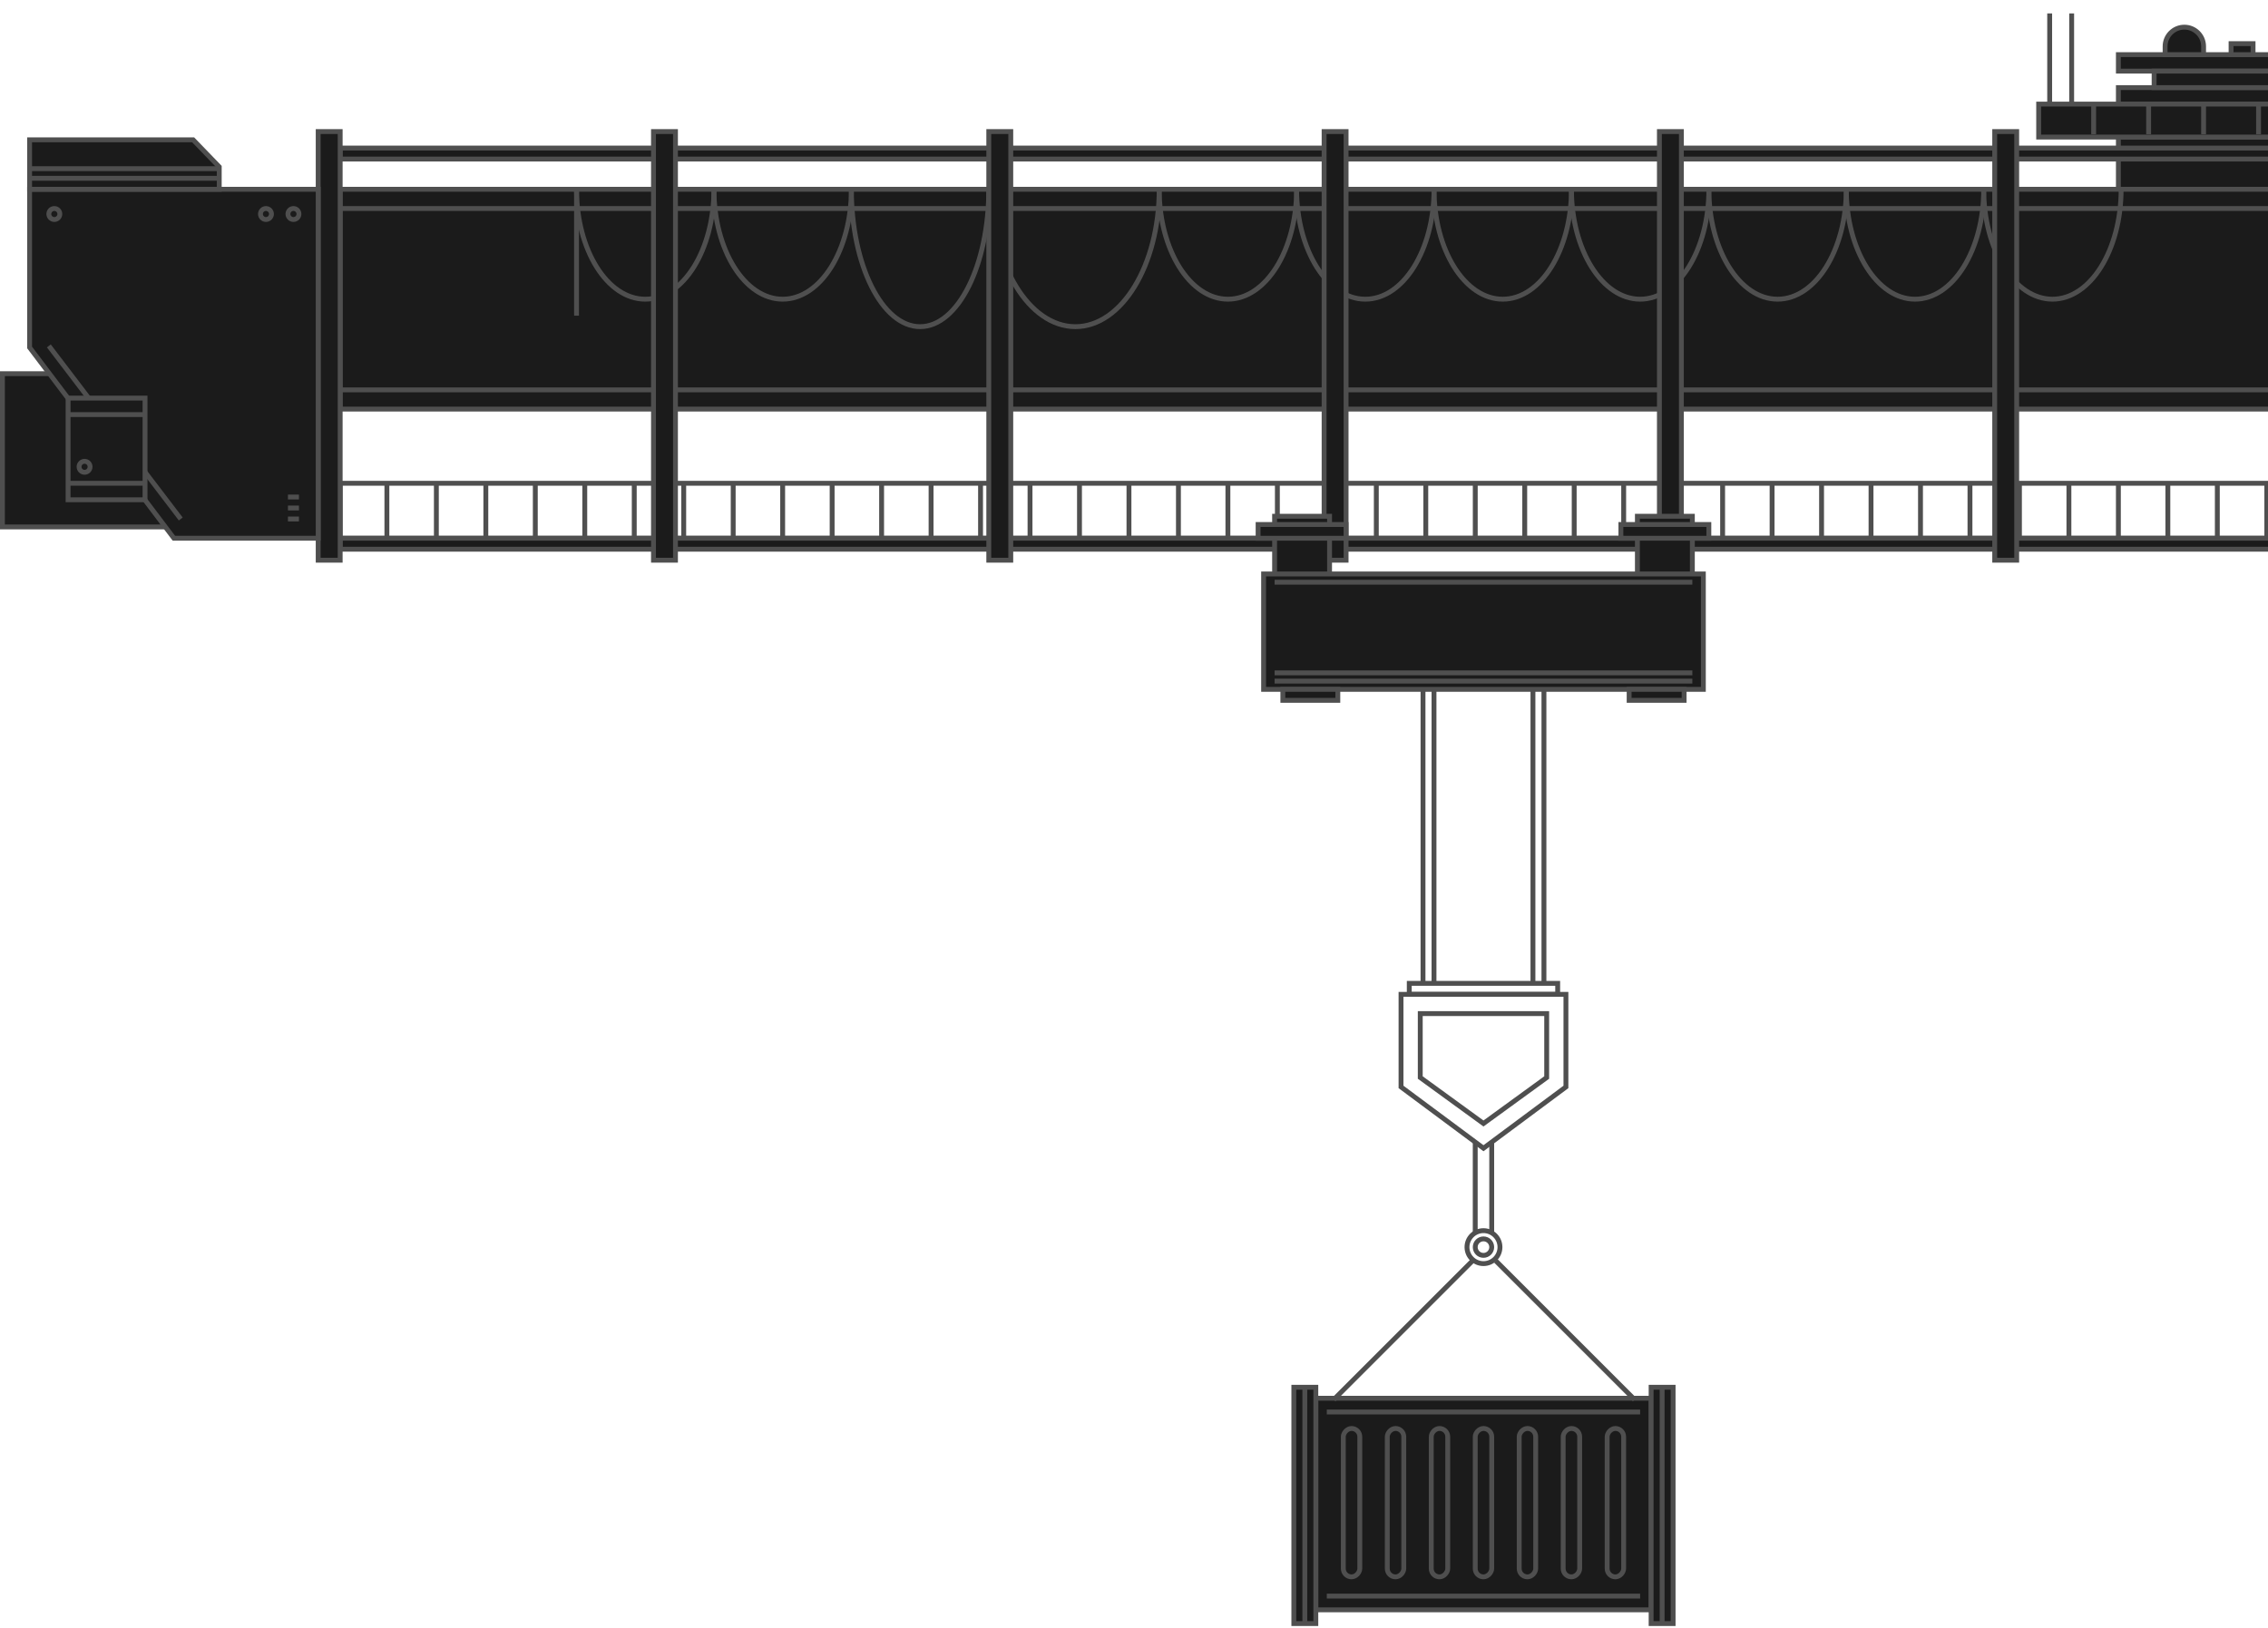 <svg width="932" height="669" viewBox="0 0 932 669" fill="none" xmlns="http://www.w3.org/2000/svg">
<rect width="182.965" height="21.459" transform="matrix(-1 0 0 1 1053.48 56.341)" fill="#1B1B1B" stroke="#4F4F4F" stroke-width="2"/>
<rect width="182.965" height="6.776" transform="matrix(-1 0 0 1 1053.48 36.012)" fill="#1B1B1B" stroke="#4F4F4F" stroke-width="2"/>
<rect width="182.965" height="6.776" transform="matrix(-1 0 0 1 1053.48 22.459)" fill="#1B1B1B" stroke="#4F4F4F" stroke-width="2"/>
<rect width="9.035" height="4.518" transform="matrix(-1 0 0 1 925.859 17.941)" fill="#1B1B1B" stroke="#4F4F4F" stroke-width="2"/>
<rect width="153.6" height="6.776" transform="matrix(-1 0 0 1 1038.8 29.235)" fill="#1B1B1B" stroke="#4F4F4F" stroke-width="2"/>
<rect width="248.471" height="13.553" transform="matrix(-1 0 0 1 1086.23 42.788)" fill="#1B1B1B" stroke="#4F4F4F" stroke-width="2"/>
<rect x="1" y="-1" width="107.035" height="62.988" transform="matrix(-1 0 0 1 109.035 154.6)" fill="#1B1B1B" stroke="#4F4F4F" stroke-width="2"/>
<path d="M905.529 19.07C905.529 14.704 901.989 11.165 897.623 11.165C893.257 11.165 889.717 14.704 889.717 19.07V22.459H905.529V19.07Z" fill="#1B1B1B" stroke="#4F4F4F" stroke-width="2"/>
<path d="M1793.25 77.8H139.788V168.153H1793.25V77.8Z" fill="#1B1B1B" stroke="#4F4F4F" stroke-width="2"/>
<path d="M1793.25 85.706H139.788V160.247H1793.25V85.706Z" fill="#1B1B1B" stroke="#4F4F4F" stroke-width="2"/>
<path d="M1793.25 198.647H139.788V221.235H1793.25V198.647Z" stroke="#4F4F4F" stroke-width="2"/>
<rect width="1653.46" height="4.518" transform="matrix(-1 0 0 1 1793.25 60.859)" fill="#1B1B1B" stroke="#4F4F4F" stroke-width="2"/>
<rect width="1653.46" height="4.518" transform="matrix(-1 0 0 1 1793.25 221.235)" fill="#1B1B1B" stroke="#4F4F4F" stroke-width="2"/>
<path d="M236.917 129.753V77.8" stroke="#4F4F4F" stroke-width="2"/>
<path d="M236.917 77.8C236.917 102.75 249.559 122.977 265.153 122.977C280.747 122.977 293.388 102.75 293.388 77.8" stroke="#4F4F4F" stroke-width="2"/>
<path d="M293.388 77.8C293.388 102.75 306.03 122.977 321.624 122.977C337.218 122.977 349.859 102.75 349.859 77.8" stroke="#4F4F4F" stroke-width="2"/>
<path d="M476.353 77.8C476.353 102.75 488.994 122.977 504.588 122.977C520.182 122.977 532.823 102.75 532.823 77.8" stroke="#4F4F4F" stroke-width="2"/>
<path d="M532.823 77.8C532.823 102.75 545.465 122.977 561.059 122.977C576.653 122.977 589.294 102.75 589.294 77.8" stroke="#4F4F4F" stroke-width="2"/>
<path d="M589.294 77.8C589.294 102.75 601.935 122.977 617.529 122.977C633.123 122.977 645.765 102.75 645.765 77.8" stroke="#4F4F4F" stroke-width="2"/>
<path d="M645.765 77.8C645.765 102.75 658.406 122.977 674 122.977C689.594 122.977 702.235 102.75 702.235 77.8" stroke="#4F4F4F" stroke-width="2"/>
<path d="M702.235 77.8C702.235 102.75 714.877 122.977 730.471 122.977C746.065 122.977 758.706 102.75 758.706 77.8" stroke="#4F4F4F" stroke-width="2"/>
<path d="M758.706 77.8C758.706 102.75 771.347 122.977 786.941 122.977C802.535 122.977 815.176 102.75 815.176 77.8" stroke="#4F4F4F" stroke-width="2"/>
<path d="M815.176 77.8C815.176 102.75 827.818 122.977 843.411 122.977C859.005 122.977 871.647 102.75 871.647 77.8" stroke="#4F4F4F" stroke-width="2"/>
<path d="M349.859 77.8C349.859 108.988 362.5 134.271 378.094 134.271C393.688 134.271 406.33 108.988 406.33 77.8" stroke="#4F4F4F" stroke-width="2"/>
<path d="M407.459 77.8C407.459 108.988 422.881 134.271 441.906 134.271C460.931 134.271 476.353 108.988 476.353 77.8" stroke="#4F4F4F" stroke-width="2"/>
<rect width="9.035" height="176.188" transform="matrix(-1 0 0 1 828.729 54.081)" fill="#1B1B1B" stroke="#4F4F4F" stroke-width="2"/>
<rect width="9.035" height="176.188" transform="matrix(-1 0 0 1 690.941 54.081)" fill="#1B1B1B" stroke="#4F4F4F" stroke-width="2"/>
<rect width="9.035" height="176.188" transform="matrix(-1 0 0 1 415.364 54.081)" fill="#1B1B1B" stroke="#4F4F4F" stroke-width="2"/>
<rect width="9.035" height="176.188" transform="matrix(-1 0 0 1 553.153 54.081)" fill="#1B1B1B" stroke="#4F4F4F" stroke-width="2"/>
<rect width="9.035" height="176.188" transform="matrix(-1 0 0 1 277.576 54.081)" fill="#1B1B1B" stroke="#4F4F4F" stroke-width="2"/>
<rect width="9.035" height="176.188" transform="matrix(-1 0 0 1 139.788 54.081)" fill="#1B1B1B" stroke="#4F4F4F" stroke-width="2"/>
<path d="M842.282 42.788V5.518" stroke="#4F4F4F" stroke-width="2"/>
<path d="M851.318 42.788V5.518" stroke="#4F4F4F" stroke-width="2"/>
<path d="M12.165 142.827L12.165 77.8L130.753 77.8L130.753 221.235L71.459 221.235L12.165 142.827Z" fill="#1B1B1B" stroke="#4F4F4F" stroke-width="2"/>
<path d="M90.094 68.584L90.094 77.8L12.165 77.8L12.165 57.471L79.365 57.471L90.094 68.584Z" fill="#1B1B1B" stroke="#4F4F4F" stroke-width="2"/>
<path d="M931.505 198.647V221.235" stroke="#4F4F4F" stroke-width="2"/>
<path d="M911.176 198.647V221.235" stroke="#4F4F4F" stroke-width="2"/>
<path d="M890.847 198.647V221.235" stroke="#4F4F4F" stroke-width="2"/>
<path d="M870.517 198.647V221.235" stroke="#4F4F4F" stroke-width="2"/>
<path d="M850.188 198.647V221.235" stroke="#4F4F4F" stroke-width="2"/>
<path d="M829.858 198.647V221.235" stroke="#4F4F4F" stroke-width="2"/>
<path d="M809.529 198.647V221.235" stroke="#4F4F4F" stroke-width="2"/>
<path d="M789.199 198.647V221.235" stroke="#4F4F4F" stroke-width="2"/>
<path d="M768.87 198.647V221.235" stroke="#4F4F4F" stroke-width="2"/>
<path d="M748.541 198.647V221.235" stroke="#4F4F4F" stroke-width="2"/>
<path d="M728.211 198.647V221.235" stroke="#4F4F4F" stroke-width="2"/>
<path d="M707.882 198.647V221.235" stroke="#4F4F4F" stroke-width="2"/>
<path d="M667.223 198.647V221.235" stroke="#4F4F4F" stroke-width="2"/>
<path d="M646.893 198.647V221.235" stroke="#4F4F4F" stroke-width="2"/>
<path d="M626.564 198.647V221.235" stroke="#4F4F4F" stroke-width="2"/>
<path d="M606.235 198.647V221.235" stroke="#4F4F4F" stroke-width="2"/>
<path d="M585.906 198.647V221.235" stroke="#4F4F4F" stroke-width="2"/>
<path d="M565.576 198.647V221.235" stroke="#4F4F4F" stroke-width="2"/>
<path d="M524.917 198.647V221.235" stroke="#4F4F4F" stroke-width="2"/>
<path d="M504.588 198.647V221.235" stroke="#4F4F4F" stroke-width="2"/>
<path d="M484.258 198.647V221.235" stroke="#4F4F4F" stroke-width="2"/>
<path d="M463.929 198.647V221.235" stroke="#4F4F4F" stroke-width="2"/>
<path d="M443.6 198.647V221.235" stroke="#4F4F4F" stroke-width="2"/>
<path d="M423.27 198.647V221.235" stroke="#4F4F4F" stroke-width="2"/>
<path d="M402.941 198.647V221.235" stroke="#4F4F4F" stroke-width="2"/>
<path d="M382.611 198.647V221.235" stroke="#4F4F4F" stroke-width="2"/>
<path d="M362.282 198.647V221.235" stroke="#4F4F4F" stroke-width="2"/>
<path d="M341.953 198.647V221.235" stroke="#4F4F4F" stroke-width="2"/>
<path d="M321.623 198.647V221.235" stroke="#4F4F4F" stroke-width="2"/>
<path d="M301.294 198.647V221.235" stroke="#4F4F4F" stroke-width="2"/>
<path d="M280.964 198.647V221.235" stroke="#4F4F4F" stroke-width="2"/>
<path d="M260.635 198.647V221.235" stroke="#4F4F4F" stroke-width="2"/>
<path d="M240.305 198.647V221.235" stroke="#4F4F4F" stroke-width="2"/>
<path d="M219.976 198.647V221.235" stroke="#4F4F4F" stroke-width="2"/>
<path d="M199.646 198.647V221.235" stroke="#4F4F4F" stroke-width="2"/>
<path d="M179.317 198.647V221.235" stroke="#4F4F4F" stroke-width="2"/>
<path d="M158.988 198.647V221.235" stroke="#4F4F4F" stroke-width="2"/>
<path d="M928.117 42.789V55.212" stroke="#4F4F4F" stroke-width="2"/>
<path d="M905.529 42.789V55.212" stroke="#4F4F4F" stroke-width="2"/>
<path d="M882.941 42.789V55.212" stroke="#4F4F4F" stroke-width="2"/>
<path d="M860.353 42.789V55.212" stroke="#4F4F4F" stroke-width="2"/>
<path d="M12.729 69.329H89.529" stroke="#4F4F4F" stroke-width="2"/>
<path d="M20.07 142.177L74.282 213.329" stroke="#4F4F4F" stroke-width="2"/>
<path d="M12.729 73.282H89.529" stroke="#4F4F4F" stroke-width="2"/>
<rect width="31.623" height="41.788" transform="matrix(-1 0 0 1 59.6 163.635)" fill="#1B1B1B" stroke="#4F4F4F" stroke-width="2"/>
<path d="M27.977 170.412H59.6" stroke="#4F4F4F" stroke-width="2"/>
<path d="M27.977 198.647H59.6" stroke="#4F4F4F" stroke-width="2"/>
<rect width="22.588" height="47.435" transform="matrix(-1 0 0 1 695.447 212.2)" fill="#1B1B1B" stroke="#4F4F4F" stroke-width="2"/>
<rect width="22.588" height="47.435" transform="matrix(-1 0 0 1 546.365 212.2)" fill="#1B1B1B" stroke="#4F4F4F" stroke-width="2"/>
<rect width="180.706" height="47.435" transform="matrix(-1 0 0 1 699.965 235.918)" fill="#1B1B1B" stroke="#4F4F4F" stroke-width="2"/>
<rect width="137.788" height="86.965" transform="matrix(-1 0 0 1 678.506 574.741)" fill="#1B1B1B" stroke="#4F4F4F" stroke-width="2"/>
<rect width="9.035" height="97.129" transform="matrix(-1 0 0 1 687.541 570.223)" fill="#1B1B1B" stroke="#4F4F4F" stroke-width="2"/>
<rect width="9.035" height="97.129" transform="matrix(-1 0 0 1 540.718 570.223)" fill="#1B1B1B" stroke="#4F4F4F" stroke-width="2"/>
<rect width="6.776" height="60.988" rx="3.388" transform="matrix(-1 0 0 1 667.212 587.165)" fill="#1B1B1B" stroke="#4F4F4F" stroke-width="2"/>
<rect width="6.776" height="60.988" rx="3.388" transform="matrix(-1 0 0 1 649.141 587.165)" fill="#1B1B1B" stroke="#4F4F4F" stroke-width="2"/>
<rect width="6.776" height="60.988" rx="3.388" transform="matrix(-1 0 0 1 631.07 587.165)" fill="#1B1B1B" stroke="#4F4F4F" stroke-width="2"/>
<rect width="6.776" height="60.988" rx="3.388" transform="matrix(-1 0 0 1 613 587.165)" fill="#1B1B1B" stroke="#4F4F4F" stroke-width="2"/>
<rect width="6.776" height="60.988" rx="3.388" transform="matrix(-1 0 0 1 594.929 587.165)" fill="#1B1B1B" stroke="#4F4F4F" stroke-width="2"/>
<rect width="6.776" height="60.988" rx="3.388" transform="matrix(-1 0 0 1 576.859 587.165)" fill="#1B1B1B" stroke="#4F4F4F" stroke-width="2"/>
<rect width="6.776" height="60.988" rx="3.388" transform="matrix(-1 0 0 1 558.788 587.165)" fill="#1B1B1B" stroke="#4F4F4F" stroke-width="2"/>
<rect width="36.141" height="5.647" transform="matrix(-1 0 0 1 702.223 215.588)" fill="#1B1B1B" stroke="#4F4F4F" stroke-width="2"/>
<rect width="22.588" height="4.518" transform="matrix(-1 0 0 1 692.059 283.353)" fill="#1B1B1B" stroke="#4F4F4F" stroke-width="2"/>
<rect width="22.588" height="4.518" transform="matrix(-1 0 0 1 549.753 283.353)" fill="#1B1B1B" stroke="#4F4F4F" stroke-width="2"/>
<rect width="36.141" height="5.647" transform="matrix(-1 0 0 1 553.141 215.588)" fill="#1B1B1B" stroke="#4F4F4F" stroke-width="2"/>
<path d="M584.765 404.2V283.353" stroke="#4F4F4F" stroke-width="2"/>
<path d="M671.729 575.306L614.694 518.27" stroke="#4F4F4F" stroke-width="2"/>
<path d="M548.059 575.306L605.094 518.27" stroke="#4F4F4F" stroke-width="2"/>
<path d="M589.282 404.2V283.353" stroke="#4F4F4F" stroke-width="2"/>
<path d="M673.988 580.388H545.235" stroke="#4F4F4F" stroke-width="2"/>
<path d="M695.447 279.965H523.777" stroke="#4F4F4F" stroke-width="2"/>
<path d="M695.447 276.576H523.777" stroke="#4F4F4F" stroke-width="2"/>
<path d="M695.447 239.305H523.777" stroke="#4F4F4F" stroke-width="2"/>
<path d="M673.988 656.059H545.235" stroke="#4F4F4F" stroke-width="2"/>
<path d="M629.941 404.2V283.353" stroke="#4F4F4F" stroke-width="2"/>
<path d="M606.223 506.976V469.706" stroke="#4F4F4F" stroke-width="2"/>
<path d="M536.2 667.353V570.223" stroke="#4F4F4F" stroke-width="2"/>
<path d="M683.023 667.353V570.223" stroke="#4F4F4F" stroke-width="2"/>
<path d="M634.459 404.2V283.353" stroke="#4F4F4F" stroke-width="2"/>
<path d="M613 506.976V469.706" stroke="#4F4F4F" stroke-width="2"/>
<path d="M609.612 408.718L575.729 408.718V446.778L609.612 471.965L643.494 446.778V408.718L609.612 408.718Z" stroke="#4F4F4F" stroke-width="2"/>
<path d="M609.612 416.623H583.635V442.91L609.612 461.8L635.588 442.91V416.623H609.612Z" stroke="#4F4F4F" stroke-width="2"/>
<rect width="60.988" height="4.518" transform="matrix(-1 0 0 1 640.106 404.2)" stroke="#4F4F4F" stroke-width="2"/>
<circle cx="6.776" cy="6.776" r="6.776" transform="matrix(-1 0 0 1 616.388 505.847)" stroke="#4F4F4F" stroke-width="2"/>
<circle cx="3.388" cy="3.388" r="3.388" transform="matrix(-1 0 0 1 613 509.235)" stroke="#4F4F4F" stroke-width="2"/>
<path d="M122.847 204.294L118.329 204.294" stroke="#4F4F4F" stroke-width="2"/>
<path d="M122.847 208.812L118.329 208.812" stroke="#4F4F4F" stroke-width="2"/>
<path d="M122.847 213.329L118.329 213.329" stroke="#4F4F4F" stroke-width="2"/>
<circle cx="2.259" cy="2.259" r="2.259" transform="matrix(-1 0 0 1 37.012 189.612)" stroke="#4F4F4F" stroke-width="2"/>
<circle cx="2.259" cy="2.259" r="2.259" transform="matrix(-1 0 0 1 122.847 85.706)" stroke="#4F4F4F" stroke-width="2"/>
<circle cx="2.259" cy="2.259" r="2.259" transform="matrix(-1 0 0 1 111.553 85.706)" stroke="#4F4F4F" stroke-width="2"/>
<circle cx="2.259" cy="2.259" r="2.259" transform="matrix(-1 0 0 1 24.588 85.706)" stroke="#4F4F4F" stroke-width="2"/>
</svg>
